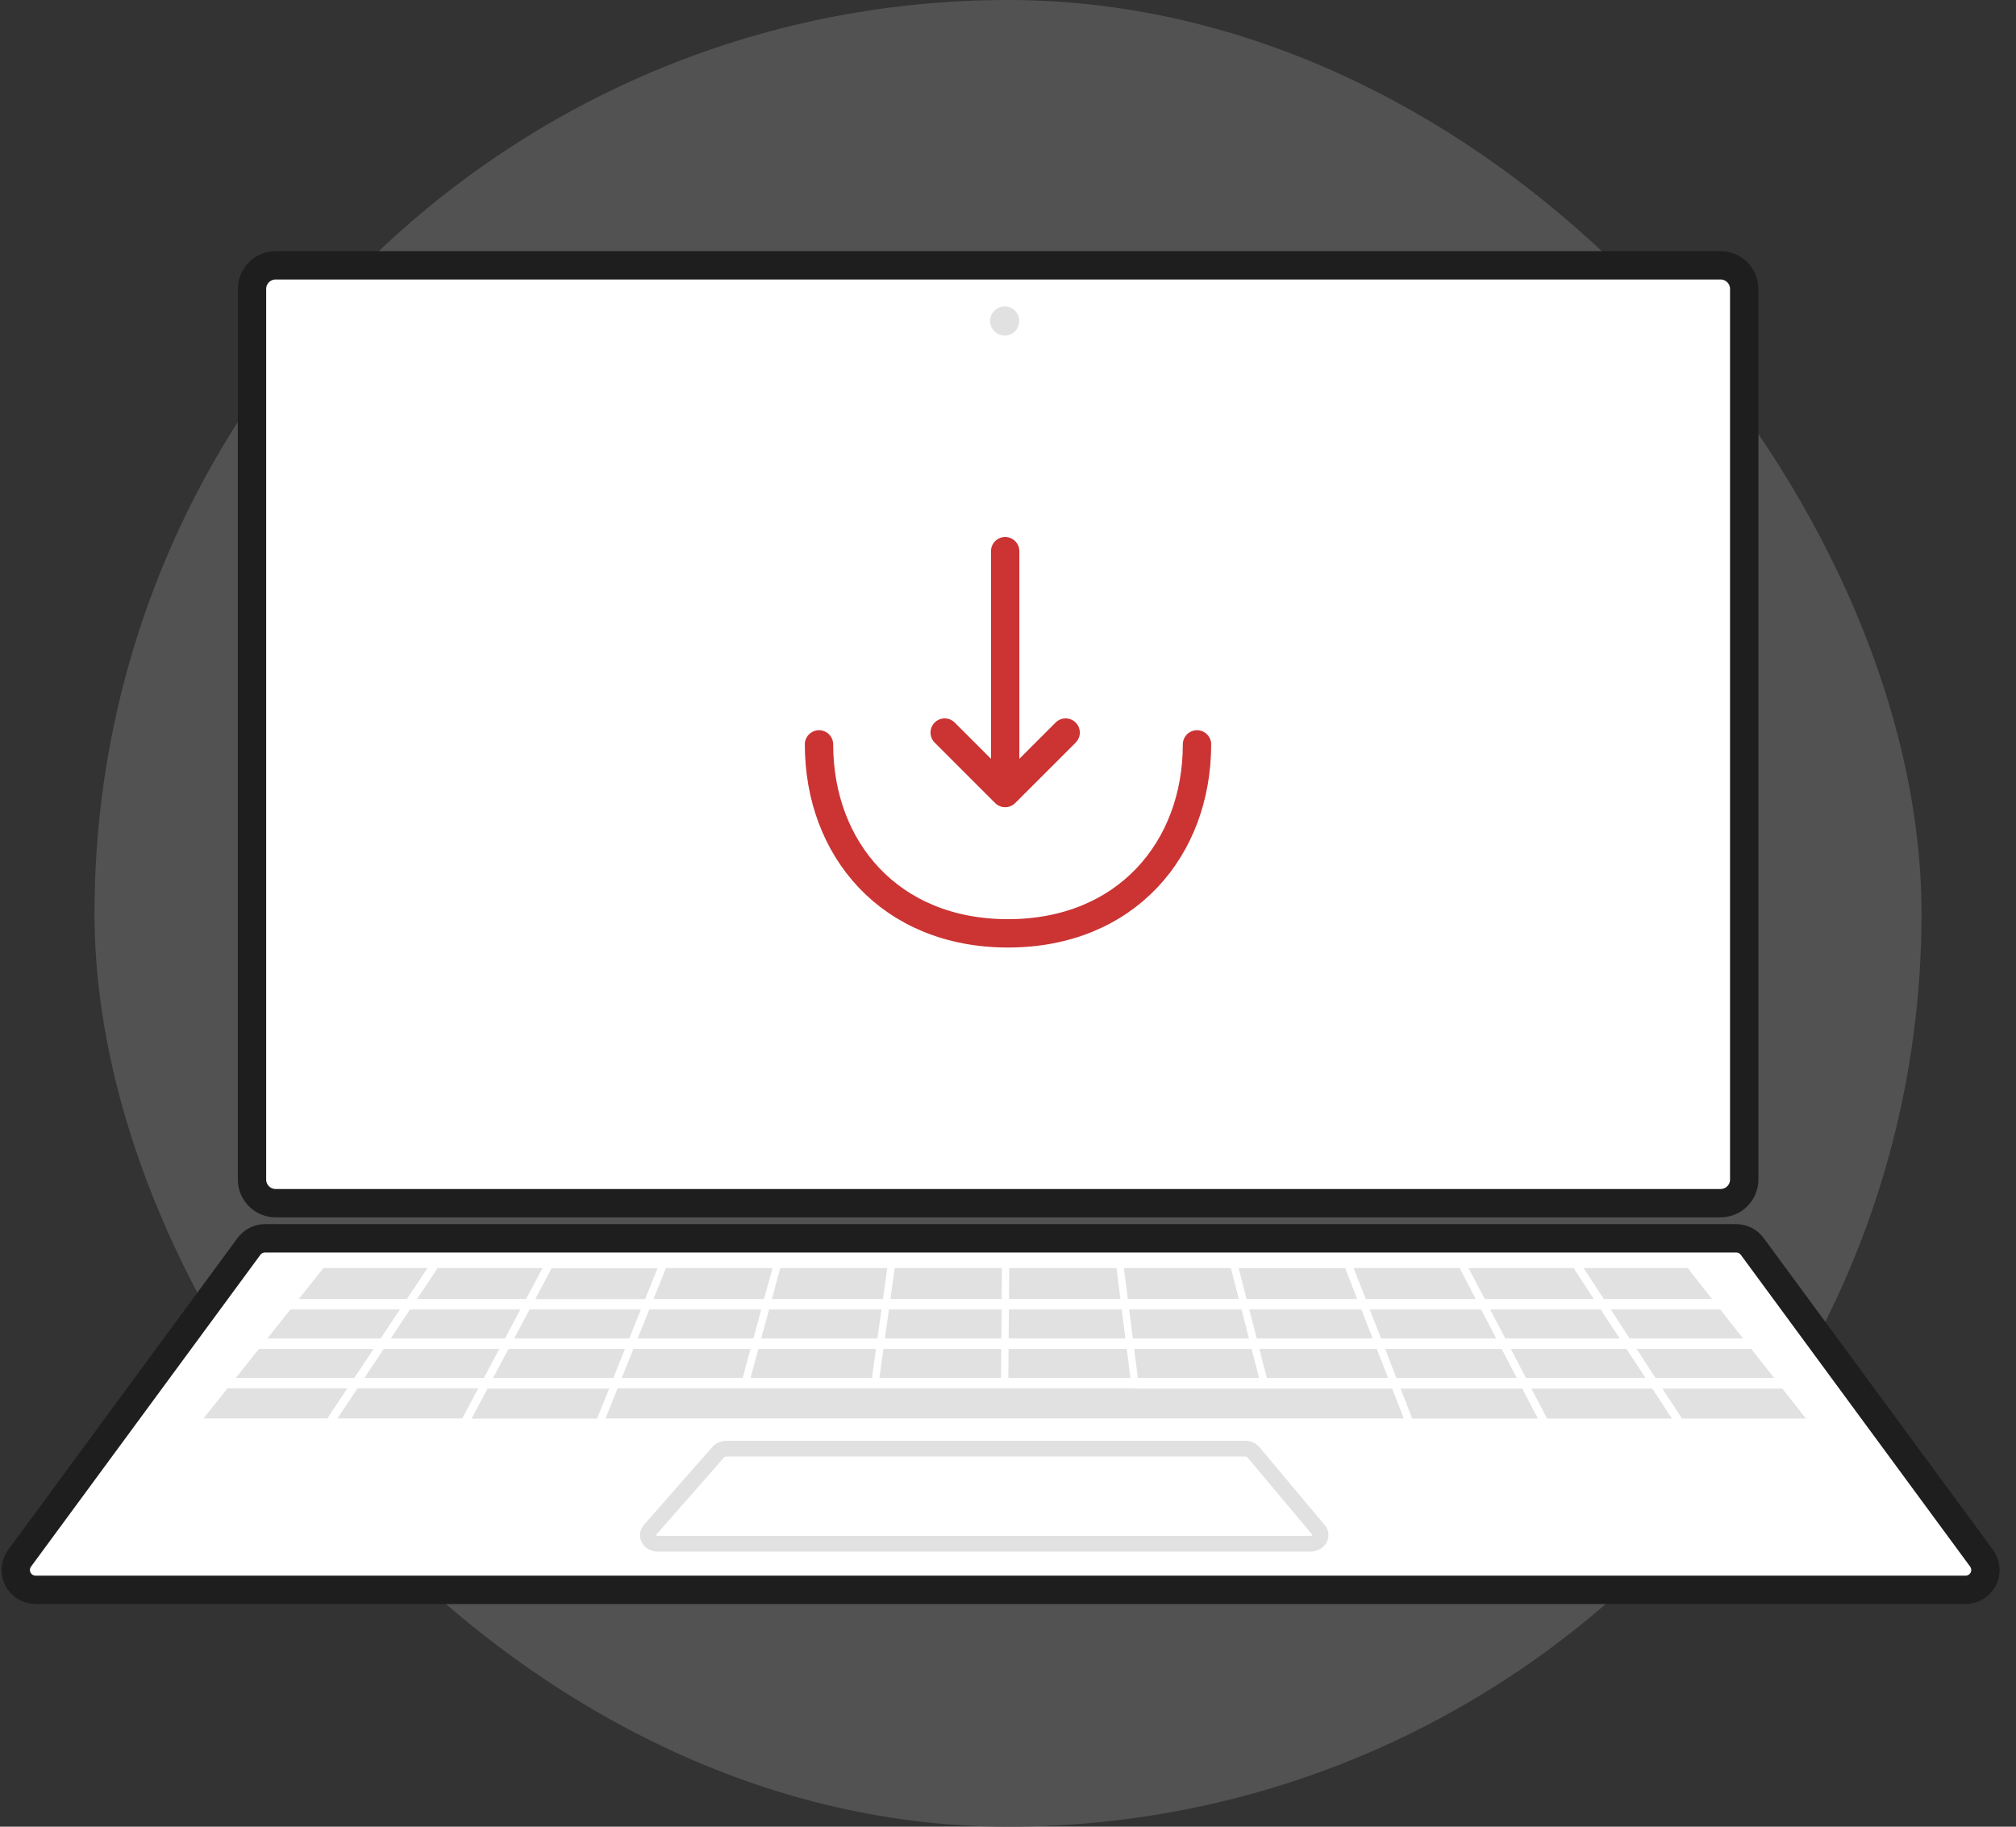 <svg width="128" height="116" viewBox="0 0 128 116" fill="none" xmlns="http://www.w3.org/2000/svg">
<rect x="0" y="0" width="128" height="116" fill="#333333" stroke="none"/>
<rect x="6" width="116" height="116" rx="58" fill="#525252"/>
<g clip-path="url(#clip0_2224_1996)">
<path d="M111.254 79.153C111.136 78.993 110.982 78.863 110.805 78.773C110.628 78.683 110.432 78.636 110.233 78.636H16.826C16.627 78.636 16.431 78.683 16.254 78.773C16.076 78.863 15.923 78.993 15.805 79.153L1.247 98.949C1.108 99.137 1.024 99.36 1.004 99.592C0.985 99.825 1.03 100.059 1.136 100.267C1.241 100.475 1.403 100.65 1.602 100.773C1.802 100.895 2.031 100.959 2.265 100.959H124.794C125.028 100.959 125.257 100.895 125.456 100.773C125.656 100.65 125.817 100.475 125.923 100.267C126.028 100.059 126.074 99.825 126.054 99.592C126.035 99.36 125.951 99.137 125.812 98.949L111.254 79.153Z" fill="white" stroke="#1E1E1E" stroke-width="1.8" stroke-miterlimit="10"/>
<path d="M109.241 16.848H17.504C16.673 16.848 16 17.52 16 18.349V74.904C16 75.733 16.673 76.405 17.504 76.405H109.241C110.071 76.405 110.744 75.733 110.744 74.904V18.349C110.744 17.52 110.071 16.848 109.241 16.848Z" fill="white" stroke="#1E1E1E" stroke-width="1.8" stroke-miterlimit="10"/>
<path d="M59.98 46.52L63.82 50.36L67.66 46.52" stroke="#CC3333" stroke-width="1.8" stroke-miterlimit="10" stroke-linecap="round" stroke-linejoin="round"/>
<path d="M63.82 35V50.255" stroke="#CC3333" stroke-width="1.8" stroke-miterlimit="10" stroke-linecap="round" stroke-linejoin="round"/>
<path d="M76 47.27C76 53.9 71.5 59.27 64 59.27C56.5 59.27 52 53.9 52 47.27" stroke="#CC3333" stroke-width="1.8" stroke-miterlimit="10" stroke-linecap="round" stroke-linejoin="round"/>
<path d="M63.79 21.309C64.3 21.309 64.714 20.895 64.714 20.384C64.714 19.874 64.3 19.46 63.79 19.46C63.279 19.46 62.865 19.874 62.865 20.384C62.865 20.895 63.279 21.309 63.79 21.309Z" fill="#E1E1E1"/>
<path d="M101.83 82.49H108.7L107.243 80.638C107.218 80.605 107.2 80.568 107.188 80.529H100.55L101.83 82.49Z" fill="#E1E1E1"/>
<path d="M86.716 82.49H93.695L92.704 80.583C92.695 80.564 92.689 80.544 92.685 80.523H85.943L86.716 82.49Z" fill="#E1E1E1"/>
<path d="M96.304 87.501L95.343 85.66H87.944L88.662 87.501H96.304Z" fill="#E1E1E1"/>
<path d="M104.475 87.501L103.272 85.66H95.924L96.885 87.501H104.475Z" fill="#E1E1E1"/>
<path d="M112.638 87.501L111.192 85.66H103.907L105.111 87.501H112.638Z" fill="#E1E1E1"/>
<path d="M94.268 82.49H101.195L99.969 80.616C99.953 80.589 99.941 80.559 99.934 80.529H93.244L94.268 82.49Z" fill="#E1E1E1"/>
<path d="M32.643 84.996H39.952L40.692 83.154H33.626L32.643 84.996Z" fill="#E1E1E1"/>
<path d="M48.331 83.154H41.227L40.487 84.996H47.834L48.331 83.154Z" fill="#E1E1E1"/>
<path d="M79.147 82.49H86.17L85.419 80.553C85.419 80.553 85.419 80.539 85.419 80.531H78.648L79.147 82.49Z" fill="#E1E1E1"/>
<path d="M64.062 82.487H71.137L70.888 80.529H64.076L64.062 82.487Z" fill="#E1E1E1"/>
<path d="M64.022 87.501H71.773L71.541 85.66H64.035L64.022 87.501Z" fill="#E1E1E1"/>
<path d="M24.807 84.996H32.059L33.041 83.154H26.033L24.807 84.996Z" fill="#E1E1E1"/>
<path d="M64.057 83.154L64.04 84.996H71.456L71.221 83.154H64.057Z" fill="#E1E1E1"/>
<path d="M88.132 87.501L87.414 85.66H79.96L80.433 87.501H88.132Z" fill="#E1E1E1"/>
<path d="M79.939 87.501L79.467 85.66H72.01L72.245 87.501H79.939Z" fill="#E1E1E1"/>
<path d="M71.609 82.487H78.653L78.154 80.529H71.358L71.609 82.487Z" fill="#E1E1E1"/>
<path d="M56.06 82.487L56.333 80.529H49.54L49.011 82.487H56.06Z" fill="#E1E1E1"/>
<path d="M86.967 83.154L87.685 84.996H94.996L94.036 83.154H86.967Z" fill="#E1E1E1"/>
<path d="M110.668 84.996L109.221 83.154H102.267L103.471 84.996H110.668Z" fill="#E1E1E1"/>
<path d="M86.435 83.154H79.319L79.791 84.996H87.152L86.435 83.154Z" fill="#E1E1E1"/>
<path d="M94.614 83.154L95.575 84.996H102.835L101.631 83.154H94.614Z" fill="#E1E1E1"/>
<path d="M79.297 84.996L78.825 83.154H71.693L71.925 84.996H79.297Z" fill="#E1E1E1"/>
<path d="M29.382 90.007L30.364 88.168H22.692L21.426 90.075H29.36C29.366 90.052 29.373 90.029 29.382 90.007Z" fill="#E1E1E1"/>
<path d="M34.995 80.592L33.983 82.498H40.959L41.748 80.537H35.017C35.012 80.556 35.005 80.574 34.995 80.592Z" fill="#E1E1E1"/>
<path d="M20.844 89.98L22.05 88.168H14.438L12.921 90.075H20.803C20.812 90.042 20.826 90.01 20.844 89.98Z" fill="#E1E1E1"/>
<path d="M20.448 80.638L18.972 82.49H25.833L27.14 80.529H20.506C20.493 80.568 20.474 80.605 20.448 80.638Z" fill="#E1E1E1"/>
<path d="M27.722 80.619L26.475 82.49H33.399L34.444 80.529H27.763C27.753 80.561 27.739 80.591 27.722 80.619Z" fill="#E1E1E1"/>
<path d="M37.922 90.045L38.68 88.18H30.956L29.939 90.086H37.919C37.917 90.073 37.917 90.059 37.922 90.045Z" fill="#E1E1E1"/>
<path d="M88.391 88.18H72.111H72.095H72.054C72.034 88.178 72.015 88.173 71.996 88.166H63.836C63.82 88.173 63.804 88.178 63.787 88.18C63.771 88.178 63.755 88.173 63.74 88.166H39.209L38.445 90.073H89.134L88.391 88.18Z" fill="#E1E1E1"/>
<path d="M104.909 88.18H97.231L98.195 90.021C98.203 90.04 98.209 90.061 98.214 90.081H106.153L104.909 88.18Z" fill="#E1E1E1"/>
<path d="M113.163 88.18H105.548L106.735 89.994C106.752 90.021 106.765 90.05 106.773 90.081H114.661L113.163 88.18Z" fill="#E1E1E1"/>
<path d="M96.653 88.18H88.924L89.655 90.059C89.655 90.059 89.655 90.075 89.655 90.081H97.641L96.653 88.18Z" fill="#E1E1E1"/>
<path d="M14.971 87.501H22.495L23.721 85.66H16.439L14.971 87.501Z" fill="#E1E1E1"/>
<path d="M39.682 85.66H32.288L31.306 87.501H38.942L39.682 85.66Z" fill="#E1E1E1"/>
<path d="M47.651 85.66H40.219L39.477 87.501H47.154L47.651 85.66Z" fill="#E1E1E1"/>
<path d="M42.272 80.553L41.494 82.49H48.506L49.051 80.529H42.277C42.277 80.529 42.275 80.553 42.272 80.553Z" fill="#E1E1E1"/>
<path d="M31.704 85.66H24.362L23.137 87.501H30.721L31.704 85.66Z" fill="#E1E1E1"/>
<path d="M16.971 84.996H24.163L25.391 83.154H18.439L16.971 84.996Z" fill="#E1E1E1"/>
<path d="M55.618 85.66H48.151L47.651 87.501H55.362L55.618 85.66Z" fill="#E1E1E1"/>
<path d="M63.593 83.154H56.44L56.183 84.996H63.58L63.593 83.154Z" fill="#E1E1E1"/>
<path d="M63.615 80.529H56.805L56.532 82.487H63.598L63.615 80.529Z" fill="#E1E1E1"/>
<path d="M63.574 85.66H56.09L55.836 87.501H63.558L63.574 85.66Z" fill="#E1E1E1"/>
<path d="M55.968 83.154H48.828L48.331 84.996H55.711L55.968 83.154Z" fill="#E1E1E1"/>
<path d="M46.112 91.993H79.041C79.143 91.99 79.245 92.009 79.339 92.049C79.433 92.089 79.518 92.149 79.586 92.225L83.727 97.168C84.032 97.53 83.727 98.034 83.181 98.034H41.791C41.245 98.034 40.945 97.522 41.264 97.157L45.585 92.236C45.651 92.16 45.731 92.1 45.822 92.058C45.913 92.016 46.012 91.994 46.112 91.993Z" stroke="#E1E1E1" stroke-miterlimit="10"/>
<rect x="84.94" y="23.678" width="13.051" height="2.247" fill="white"/>
</g>
<defs>
<clipPath id="clip0_2224_1996">
<rect width="127.915" height="89" fill="white" transform="translate(0 14)"/>
</clipPath>
</defs>
</svg>
